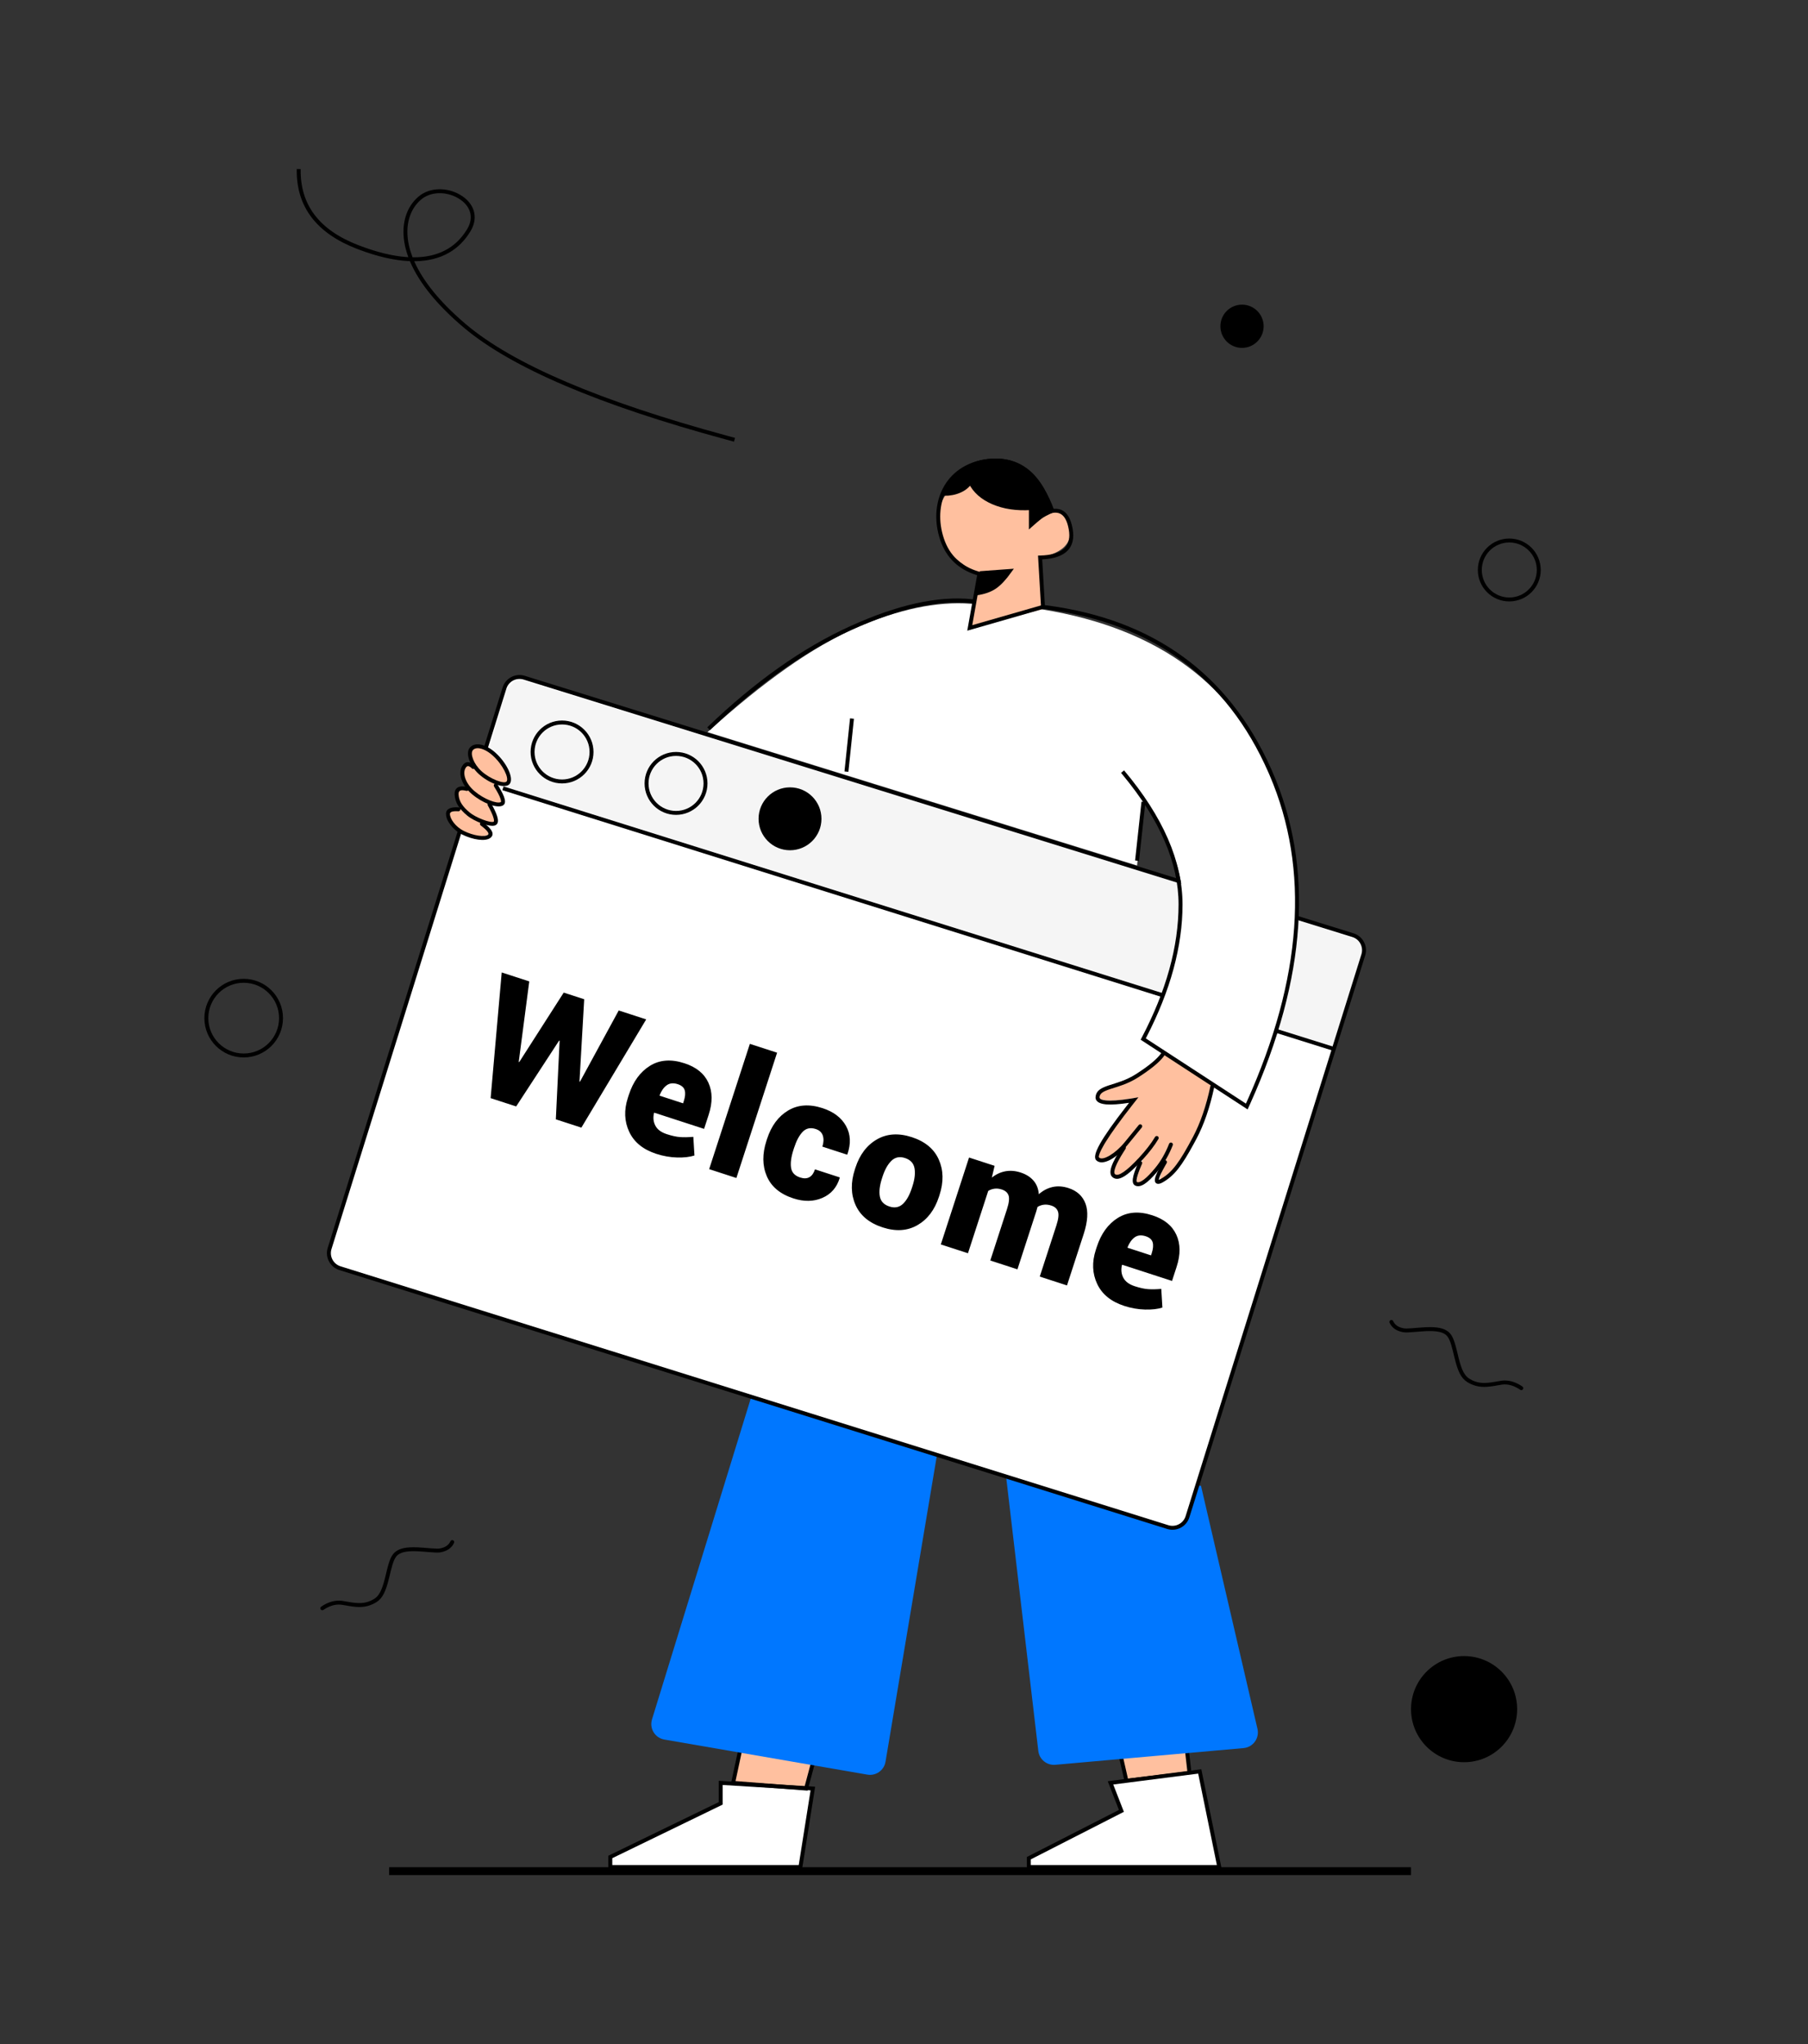 <?xml version="1.0" encoding="UTF-8"?>
<svg width="460px" height="520px" viewBox="0 0 460 520" version="1.1" xmlns="http://www.w3.org/2000/svg"
>
  <rect x="0" y="0" width="460" height="520" fill="#333333" stroke="none"/>
  <title>编组</title>
  <g id="用户端新" stroke="none" stroke-width="1" fill="none" fill-rule="evenodd">
    <g id="1.00" transform="translate(-180, -190)">
      <g id="编组" transform="translate(180, 190)">
        <rect id="矩形" fill="#D8D8D8" opacity="0" x="0" y="0" width="460" height="520"></rect>
        <polygon id="路径-21" fill="#FFC09F"
          points="205.085 454.999 186.528 453.555 188.508 444.314 207.414 446.311"></polygon>
        <polygon id="路径-23" fill="#FFFFFF"
          points="183.365 453.555 206.81 454.999 203.647 474.964 155.28 474.964 155.28 472.401 183.365 458.764"></polygon>
        <polygon id="路径-25" fill="#FFC09F"
          points="302.648 451.085 286.59 453.018 283.84 440.969 301.153 438.037"></polygon>
        <path
          d="M208.048,445.876 L188.113,443.769 L185.919,454.009 L205.461,455.53 L208.048,445.876 Z M188.902,444.858 L206.778,446.746 L204.71,454.468 L187.136,453.1 L188.902,444.858 Z"
          id="路径-21" fill="#000000" fill-rule="nonzero"></path>
        <path
          d="M303.201,451.522 L301.59,437.456 L283.235,440.564 L286.203,453.568 L303.201,451.522 Z M300.716,438.618 L302.093,450.647 L286.977,452.467 L284.445,441.373 L300.716,438.618 Z"
          id="路径-25" fill="#000000" fill-rule="nonzero"></path>
        <polygon id="路径-26" fill="#FFFFFF"
          points="282.539 453.555 305.247 450.645 310.218 474.964 261.76 474.964 261.76 472.714 285.313 460.678"></polygon>
        <path
          d="M182.865,453.023 L182.864,458.451 L154.78,472.088 L154.78,475.464 L204.074,475.464 L207.39,454.534 L182.865,453.023 Z M183.864,454.086 L206.229,455.463 L203.22,474.463 L155.78,474.463 L155.78,472.713 L183.865,459.077 L183.864,454.086 Z"
          id="路径-23" fill="#000000" fill-rule="nonzero"></path>
        <path
          d="M310.831,475.464 L305.644,450.09 L281.841,453.14 L284.682,460.438 L261.26,472.408 L261.26,475.464 L310.831,475.464 Z M304.849,451.199 L309.605,474.463 L262.259,474.463 L262.259,473.02 L285.943,460.918 L283.237,453.969 L304.849,451.199 Z"
          id="路径-26" fill="#000000" fill-rule="nonzero"></path>
        <path
          d="M305.564,377.995 L319.93,439.816 C320.431,441.967 319.092,444.117 316.94,444.617 C316.758,444.66 316.574,444.689 316.388,444.705 L268.5,448.955 C266.344,449.146 264.427,447.587 264.174,445.437 L255.811,374.249 L255.811,374.249 L305.564,377.995 Z"
          id="路径-18" fill="#0077FF"></path>
        <path
          d="M238.797,367.694 L225.298,448.176 C224.933,450.355 222.87,451.825 220.692,451.459 C220.685,451.458 220.679,451.457 220.672,451.456 L169.025,442.533 C166.848,442.157 165.388,440.088 165.764,437.911 C165.793,437.743 165.833,437.578 165.883,437.415 L192.814,349.911 L192.814,349.911 L238.797,367.694 Z"
          id="路径-20" fill="#0077FF"></path>
        <path
          d="M305.967,377.524 L255.244,373.705 L263.678,445.496 C263.962,447.915 266.119,449.668 268.545,449.453 L316.432,445.204 C316.641,445.185 316.849,445.152 317.053,445.104 C319.474,444.542 320.98,442.123 320.417,439.702 L305.967,377.524 Z M256.378,374.793 L305.159,378.465 L319.443,439.929 C319.881,441.812 318.709,443.693 316.827,444.13 C316.668,444.167 316.506,444.193 316.344,444.207 L268.456,448.457 C266.569,448.624 264.892,447.26 264.671,445.379 L256.378,374.793 Z"
          id="路径-18" fill-rule="nonzero"></path>
        <path
          d="M239.357,367.375 L192.494,349.251 L165.405,437.268 C165.348,437.451 165.304,437.637 165.271,437.826 C164.848,440.275 166.491,442.603 168.94,443.026 L220.609,451.952 C223.06,452.363 225.38,450.71 225.791,448.259 L239.357,367.375 Z M193.133,350.57 L238.236,368.013 L224.805,448.093 C224.496,449.936 222.799,451.199 220.965,450.993 L220.758,450.963 L169.11,442.041 C167.205,441.712 165.928,439.901 166.257,437.996 C166.282,437.849 166.317,437.705 166.36,437.562 L193.133,350.57 Z"
          id="路径-20" fill-rule="nonzero"></path>
        <rect id="矩形" stroke="#000000" fill="#979797" x="99.5" y="475.509" width="259" height="1"></rect>
        <path
          d="M300.055,224.184 L133.364,172.402 C131.257,171.747 129.017,172.924 128.359,175.03 C126.249,181.792 124.667,186.863 123.611,190.243 M123.611,190.243 C118.028,208.132 100.294,264.953 83.861,317.605 C83.205,319.714 84.38,321.956 86.487,322.618 L297.111,388.483 C299.219,389.141 301.463,387.967 302.123,385.859 L346.855,242.92 C347.515,240.811 346.341,238.567 344.232,237.908 L300.055,224.184"
          id="形状" fill="#FFFFFF"></path>
        <path
          d="M133.216,172.88 C131.372,172.307 129.412,173.336 128.837,175.179 L84.338,317.754 C83.784,319.538 84.726,321.431 86.455,322.078 L86.636,322.14 L297.26,388.006 C299.043,388.563 300.937,387.621 301.584,385.892 L301.646,385.71 L346.378,242.77 C346.936,240.987 345.995,239.093 344.266,238.447 L344.084,238.385 L133.216,172.88 Z M133.303,171.865 L133.513,171.925 L344.382,237.431 C346.684,238.151 347.996,240.55 347.393,242.859 L347.332,243.069 L302.6,386.009 C301.879,388.31 299.48,389.622 297.171,389.02 L296.962,388.96 L86.337,323.095 C83.967,322.351 82.646,319.829 83.384,317.456 L127.882,174.881 C128.6,172.581 130.995,171.267 133.303,171.865 Z"
          id="形状" fill="#000000" fill-rule="nonzero"></path>
        <path
          d="M132.762,173.009 C272.846,215.857 343.687,237.938 345.284,239.252 C346.881,240.567 347.214,241.889 346.284,243.219 L339.07,266.383 L122,199.12 L128.838,175.346 L131.223,173.009 L132.762,173.009 Z"
          id="路径-22" fill="#000000" opacity="0.04"></path>
        <polygon id="路径-27" fill="#000000" fill-rule="nonzero"
          points="128.118 200.067 339.219 266.273 338.92 267.227 127.819 201.022"></polygon>
        <path
          d="M132.558,306.754 L137.778,287.44 L137.907,287.44 L143.171,306.754 L150.003,306.754 L157.179,275.473 L149.831,275.473 L146.05,295.754 L145.921,295.754 L140.593,275.473 L135.114,275.473 L129.808,295.797 L129.679,295.776 L125.897,275.473 L118.528,275.473 L125.726,306.754 L132.558,306.754 Z M170.188,307.206 C172.05,307.206 173.827,306.955 175.517,306.454 C177.207,305.952 178.553,305.336 179.556,304.606 L179.556,304.606 L177.815,300.18 C176.627,300.681 175.57,301.047 174.646,301.276 C173.723,301.505 172.566,301.62 171.177,301.62 C169.702,301.62 168.57,301.244 167.782,300.492 C166.994,299.74 166.543,298.755 166.429,297.538 L166.429,297.538 L166.472,297.409 L179.792,297.409 L179.792,293.606 C179.792,290.34 178.929,287.769 177.203,285.893 C175.477,284.017 173.046,283.078 169.909,283.078 C166.343,283.064 163.618,284.174 161.734,286.409 C159.851,288.643 158.909,291.536 158.909,295.088 L158.909,295.088 L158.909,295.905 C158.909,299.17 159.908,301.87 161.906,304.004 C163.904,306.138 166.665,307.206 170.188,307.206 Z M172.702,292.875 L166.429,292.875 L166.386,292.768 C166.472,291.508 166.79,290.509 167.342,289.771 C167.893,289.033 168.749,288.665 169.909,288.665 C170.926,288.665 171.646,288.972 172.068,289.588 C172.491,290.204 172.702,291.114 172.702,292.317 L172.702,292.317 L172.702,292.875 Z M191.47,306.754 L191.47,273.239 L184.187,273.239 L184.187,306.754 L191.47,306.754 Z M206.864,307.206 C209.7,307.206 212.024,306.407 213.836,304.81 C215.648,303.213 216.525,301.147 216.468,298.612 L216.468,298.612 L216.425,298.483 L209.808,298.483 C209.808,299.5 209.564,300.277 209.077,300.814 C208.59,301.351 207.853,301.62 206.864,301.62 C205.432,301.62 204.44,301.068 203.889,299.965 C203.337,298.862 203.062,297.337 203.062,295.389 L203.062,295.389 L203.062,294.895 C203.062,292.99 203.337,291.475 203.889,290.351 C204.44,289.227 205.418,288.665 206.821,288.665 C207.81,288.665 208.554,289.012 209.056,289.707 C209.557,290.401 209.808,291.3 209.808,292.403 L209.808,292.403 L216.425,292.403 L216.468,292.274 C216.525,289.424 215.669,287.179 213.9,285.539 C212.132,283.899 209.772,283.079 206.821,283.079 C203.298,283.079 200.584,284.174 198.679,286.366 C196.774,288.557 195.821,291.4 195.821,294.895 L195.821,294.895 L195.821,295.389 C195.821,298.898 196.777,301.745 198.689,303.929 C200.602,306.113 203.327,307.206 206.864,307.206 Z M230.745,307.206 C234.269,307.206 237.019,306.11 238.995,303.918 C240.972,301.727 241.96,298.877 241.96,295.368 L241.96,295.368 L241.96,294.916 C241.96,291.422 240.972,288.575 238.995,286.376 C237.019,284.178 234.254,283.079 230.702,283.079 C227.164,283.079 224.407,284.178 222.431,286.376 C220.454,288.575 219.466,291.422 219.466,294.916 L219.466,294.916 L219.466,295.368 C219.466,298.877 220.454,301.727 222.431,303.918 C224.407,306.11 227.179,307.206 230.745,307.206 Z M230.745,301.62 C229.284,301.62 228.249,301.065 227.641,299.955 C227.032,298.845 226.728,297.316 226.728,295.368 L226.728,295.368 L226.728,294.916 C226.728,293.04 227.032,291.529 227.641,290.383 C228.249,289.237 229.27,288.665 230.702,288.665 C232.149,288.665 233.18,289.234 233.796,290.373 C234.412,291.511 234.72,293.026 234.72,294.916 L234.72,294.916 L234.72,295.368 C234.72,297.301 234.412,298.827 233.796,299.944 C233.18,301.061 232.163,301.62 230.745,301.62 Z M253.423,306.754 L253.423,290.082 C253.795,289.638 254.25,289.291 254.787,289.04 C255.324,288.79 255.922,288.665 256.581,288.665 C257.541,288.665 258.25,288.972 258.708,289.588 C259.166,290.204 259.396,291.35 259.396,293.026 L259.396,293.026 L259.396,306.754 L266.657,306.754 L266.657,291.243 C266.657,291.071 266.65,290.895 266.636,290.716 C266.621,290.537 266.614,290.326 266.614,290.082 C266.987,289.638 267.441,289.291 267.979,289.04 C268.516,288.79 269.135,288.665 269.837,288.665 C270.768,288.665 271.466,288.976 271.932,289.599 C272.397,290.222 272.63,291.364 272.63,293.026 L272.63,293.026 L272.63,306.754 L279.913,306.754 L279.913,293.026 C279.913,289.646 279.265,287.143 277.969,285.517 C276.673,283.891 274.893,283.079 272.63,283.079 C271.126,283.079 269.812,283.412 268.688,284.078 C267.563,284.744 266.643,285.685 265.927,286.903 C265.397,285.614 264.609,284.654 263.563,284.024 C262.518,283.394 261.272,283.079 259.825,283.079 C258.393,283.079 257.122,283.383 256.012,283.992 C254.902,284.6 253.981,285.463 253.251,286.581 L253.251,286.581 L252.993,283.508 L246.161,283.508 L246.161,306.754 L253.423,306.754 Z M295.372,307.206 C297.234,307.206 299.01,306.955 300.7,306.454 C302.39,305.952 303.737,305.336 304.739,304.606 L304.739,304.606 L302.999,300.18 C301.81,300.681 300.754,301.047 299.83,301.276 C298.906,301.505 297.75,301.62 296.36,301.62 C294.885,301.62 293.754,301.244 292.966,300.492 C292.178,299.74 291.727,298.755 291.612,297.538 L291.612,297.538 L291.655,297.409 L304.976,297.409 L304.976,293.606 C304.976,290.34 304.113,287.769 302.387,285.893 C300.661,284.017 298.229,283.078 295.093,283.078 C291.526,283.064 288.801,284.174 286.918,286.409 C285.035,288.643 284.093,291.536 284.093,295.088 L284.093,295.088 L284.093,295.905 C284.093,299.17 285.092,301.87 287.09,304.004 C289.088,306.138 291.849,307.206 295.372,307.206 Z M297.886,292.875 L291.612,292.875 L291.569,292.768 C291.655,291.508 291.974,290.509 292.525,289.771 C293.077,289.033 293.933,288.665 295.093,288.665 C296.11,288.665 296.829,288.972 297.252,289.588 C297.674,290.204 297.886,291.114 297.886,292.317 L297.886,292.317 L297.886,292.875 Z"
          id="Welcome" fill="#000000" fill-rule="nonzero"
          transform="translate(211.752, 290.222) rotate(18) translate(-211.752, -290.222) "></path>
        <path
          d="M143,183.299 C147.418,183.299 151,186.88 151,191.299 C151,195.717 147.418,199.299 143,199.299 C138.582,199.299 135,195.717 135,191.299 C135,186.88 138.582,183.299 143,183.299 Z M143,184.299 C139.134,184.299 136,187.433 136,191.299 C136,195.165 139.134,198.299 143,198.299 C146.866,198.299 150,195.165 150,191.299 C150,187.433 146.866,184.299 143,184.299 Z"
          id="椭圆形" fill="#000000" fill-rule="nonzero"></path>
        <path
          d="M172,191.299 C176.418,191.299 180,194.88 180,199.299 C180,203.717 176.418,207.299 172,207.299 C167.582,207.299 164,203.717 164,199.299 C164,194.88 167.582,191.299 172,191.299 Z M172,192.299 C168.134,192.299 165,195.433 165,199.299 C165,203.165 168.134,206.299 172,206.299 C175.866,206.299 179,203.165 179,199.299 C179,195.433 175.866,192.299 172,192.299 Z"
          id="椭圆形" fill="#000000" fill-rule="nonzero"></path>
        <circle id="椭圆形" fill="#000000" cx="201" cy="208.299" r="8"></circle>
        <path
          d="M296.649,267.383 L309.178,275.049 C308.177,280.323 306.64,285.055 304.567,289.246 C301.457,295.532 296.938,299.779 295.608,300.374 C294.721,300.77 295.068,299.134 296.649,295.466 C292.759,299.47 290.408,301.442 289.597,301.382 C288.785,301.322 289.241,298.973 290.965,294.335 C286.907,297.813 284.499,299.352 283.74,298.952 C282.981,298.552 283.567,296.379 285.497,292.432 C282.084,294.925 280.013,295.691 279.282,294.73 C278.551,293.769 281.686,288.627 288.688,279.306 C282.514,280.405 279.427,280.184 279.427,278.644 C279.427,276.333 284.447,276.718 288.688,273.945 C291.515,272.096 294.169,269.909 296.649,267.383 Z"
          id="路径-22" fill="#FFC09F"></path>
        <path
          d="M180,186.254 C194.316,173.318 206.892,164.481 217.729,159.742 C228.566,155.003 238.311,152.953 246.962,153.591 L265.151,155.032 C295.094,159.887 314.772,174.642 324.186,199.299 C333.599,223.955 331.202,251.106 316.993,280.753 L290.92,264.299 C297.677,251.123 301.055,240.008 301.055,230.953 C301.055,221.898 297.677,212.911 290.92,203.993 L289.295,220.19 L180,186.254 Z"
          id="形状结合" fill="#FFFFFF"></path>
        <path
          d="M246.734,159.742 L249.184,145.975 C241.593,142.353 238.13,137.335 238.797,130.919 C239.463,124.504 244.833,120.399 254.906,118.602 L267.737,129.919 C270.776,130.366 272.295,132.208 272.295,135.444 C272.295,138.681 269.739,140.806 264.628,141.822 L265.151,155.032 L246.734,159.742 Z"
          id="路径-19" fill="#FFC09F"></path>
        <path
          d="M240.119,125.644 C241.649,125.644 243.005,125.382 244.187,124.857 C245.368,124.332 246.263,123.595 246.871,122.645 C247.973,124.908 249.906,126.633 252.67,127.818 C255.435,129.004 258.638,129.482 262.279,129.253 L262.279,133.577 C263.218,132.741 264,132.081 264.628,131.595 C265.255,131.11 266.292,130.551 267.737,129.919 C264.658,121.665 260.055,117.412 253.928,117.162 C247.802,116.911 243.199,119.738 240.119,125.644 Z"
          id="路径-28" stroke="#000000" fill="#000000"></path>
        <path
          d="M249.704,145.787 L256.924,145.259 C255.544,147.179 254.266,148.537 253.089,149.332 C251.913,150.128 250.387,150.666 248.512,150.946 L249.704,145.787 Z"
          id="路径-29" stroke="#000000" fill="#000000"></path>
        <path
          d="M250.839,116.85 C258.889,115.706 264.548,119.785 267.716,128.952 L267.857,129.365 L266.907,129.681 C263.91,120.652 258.634,116.752 250.979,117.84 C241.073,119.247 237.275,128.424 240.15,137.003 C241.579,141.269 244.492,144.051 248.933,145.382 L249.317,145.493 L249.756,145.614 L247.366,159.039 L265.228,153.904 L265.504,154.865 L246.101,160.444 L248.612,146.33 L248.28,146.226 C243.861,144.8 240.866,141.945 239.33,137.689 L239.201,137.321 C236.149,128.209 240.227,118.357 250.839,116.85 Z"
          id="路径-4" fill="#000000" fill-rule="nonzero"></path>
        <path
          d="M216.34,159.287 C228.279,153.86 238.563,151.568 247.196,152.426 L247.702,152.48 L247.588,153.474 C239.055,152.496 228.775,154.732 216.754,160.197 C204.973,165.552 193.194,173.819 181.42,185.001 L180.635,185.75 L179.943,185.029 C192.056,173.393 204.188,164.811 216.34,159.287 Z"
          id="路径-6" fill="#000000" fill-rule="nonzero"></path>
        <path
          d="M120.358,194.671 C118.909,194.213 118.045,194.565 117.766,195.724 C117.486,196.884 117.899,198.409 119.002,200.299 C117.778,200.299 116.943,200.596 116.496,201.19 C116.049,201.785 116.433,203.345 117.646,205.869 C115.441,205.869 114.338,206.346 114.338,207.299 C114.338,208.728 115.109,210.187 118.266,211.83 C121.422,213.472 123.537,212.657 124.181,212.33 C124.61,212.111 124.153,210.917 122.807,208.747 C125.055,209.46 126.179,209.46 126.179,208.747 C126.179,208.034 125.513,206.536 124.181,204.252 C126.046,204.798 127.183,204.798 127.595,204.252 C128.006,203.706 127.534,202.055 126.179,199.299 C127.739,199.696 128.733,199.5 129.16,198.709 C129.801,197.523 128.519,195.063 126.179,192.703 C123.839,190.343 121.355,189.82 120.358,190.243 C119.693,190.525 119.693,192.001 120.358,194.671 Z"
          id="路径-36" fill="#FFC09F"></path>
        <path
          d="M119.507,190.237 C118.4,191.635 119.462,194.759 121.809,196.906 C124.414,199.289 128.556,200.835 129.672,199.427 C130.8,198.003 128.981,194.161 126.136,191.559 C123.507,189.154 120.716,188.712 119.507,190.237 Z M125.461,192.297 C127.955,194.579 129.557,197.961 128.888,198.806 C128.307,199.539 124.694,198.19 122.484,196.168 C120.475,194.33 119.593,191.739 120.291,190.858 C121.056,189.892 123.205,190.232 125.461,192.297 Z"
          id="路径-13" fill="#000000" fill-rule="nonzero"></path>
        <path
          d="M117.592,194.871 C118.358,193.591 119.537,193.591 120.767,194.766 C120.966,194.957 120.973,195.273 120.782,195.473 C120.592,195.673 120.275,195.68 120.076,195.489 C119.269,194.718 118.849,194.718 118.45,195.384 C117.622,196.768 118.444,199.332 120.744,201.28 C123.131,203.302 126.364,204.519 127.406,204.06 C127.495,204.02 127.528,203.804 127.349,203.235 C127.119,202.502 126.571,201.449 125.708,200.09 C125.56,199.857 125.629,199.548 125.862,199.4 C126.096,199.252 126.405,199.321 126.553,199.554 L126.875,200.071 C128.574,202.845 129.001,204.449 127.81,204.975 C126.319,205.632 122.747,204.287 120.098,202.043 C117.461,199.81 116.475,196.736 117.592,194.871 Z"
          id="路径-14" fill="#000000" fill-rule="nonzero"></path>
        <path
          d="M115.677,202.198 C115.566,200.388 116.784,199.703 118.895,200.217 C119.163,200.282 119.327,200.553 119.262,200.821 C119.197,201.089 118.926,201.254 118.658,201.189 C117.128,200.816 116.612,201.107 116.675,202.136 C116.78,203.839 117.696,205.199 119.488,206.692 C121.038,207.984 124.759,209.424 125.599,209.044 C125.696,209 125.74,208.751 125.584,208.149 C125.387,207.39 124.895,206.297 124.108,204.886 C123.974,204.645 124.06,204.341 124.302,204.206 C124.543,204.072 124.847,204.158 124.982,204.399 L125.282,204.949 C126.812,207.802 127.16,209.435 126.011,209.955 C124.714,210.542 120.664,208.975 118.847,207.46 C116.865,205.808 115.802,204.231 115.677,202.198 Z"
          id="路径-15" fill="#000000" fill-rule="nonzero"></path>
        <path
          d="M113.474,207.056 C113.474,205.774 114.646,205.262 116.677,205.388 C116.953,205.406 117.162,205.643 117.145,205.918 C117.128,206.194 116.891,206.404 116.615,206.386 C115.083,206.291 114.474,206.558 114.474,207.056 C114.474,208.361 115.956,210.366 117.989,211.383 C120.409,212.592 123.312,213.039 124.169,212.348 C124.521,212.065 124.069,211.306 122.313,209.998 C122.091,209.833 122.046,209.52 122.21,209.299 C122.375,209.077 122.689,209.031 122.91,209.196 C125.152,210.866 125.948,212.2 124.797,213.127 C123.53,214.147 120.284,213.647 117.542,212.277 C115.195,211.103 113.474,208.776 113.474,207.056 Z"
          id="路径-16" fill="#000000" fill-rule="nonzero"></path>
        <path d="" id="路径-17" stroke="#979797"></path>
        <polygon id="路径-7" fill="#000000" fill-rule="nonzero"
          points="290.423 203.939 291.417 204.047 289.792 219.012 288.798 218.904"></polygon>
        <polygon id="路径-8" fill="#000000" fill-rule="nonzero"
          points="216.268 182.747 217.262 182.851 215.85 196.351 214.855 196.247"></polygon>
        <path
          d="M264.373,130.83 C268.978,128.108 271.957,129.356 272.89,134.426 C273.789,139.307 271.165,141.974 265.294,142.296 L265.156,142.302 L265.841,153.941 L266.262,153.995 C293.468,157.571 312.5,171.371 323.302,195.36 L323.63,196.097 C334.363,220.52 332.512,248.741 318.104,280.731 L317.663,281.702 L317.422,282.23 L290.207,264.498 L290.419,264.095 C296.713,252.143 299.856,240.807 299.856,230.084 C299.856,219.58 295.145,208.616 285.699,197.192 L285.223,196.62 L285.989,195.977 C295.892,207.774 300.856,219.144 300.856,230.084 C300.856,240.753 297.801,251.994 291.698,263.806 L291.514,264.157 L316.993,280.756 L317.191,280.323 C331.347,248.893 333.285,221.206 323.032,197.233 L322.714,196.5 C312.114,172.38 293.272,158.553 266.13,154.986 L264.891,154.83 L264.098,141.335 L264.615,141.322 C270.385,141.179 272.714,138.99 271.907,134.607 C271.118,130.32 268.984,129.351 265.108,131.56 L264.882,131.691 L264.373,130.83 Z"
          id="路径-5" fill="#000000" fill-rule="nonzero"></path>
        <path
          d="M295.383,268.007 C295.544,267.783 295.857,267.731 296.081,267.893 C296.305,268.054 296.356,268.366 296.195,268.59 C295.076,270.148 292.869,271.973 289.565,274.089 C288.348,274.868 287.088,275.47 285.661,275.999 C285.215,276.164 284.773,276.315 284.246,276.486 L282.525,277.033 L282.399,277.074 C280.616,277.668 279.923,278.145 279.752,278.982 C279.65,279.481 280.066,279.799 281.344,279.935 C282.685,280.077 284.746,279.935 287.512,279.503 L288.363,279.365 L289.643,279.15 L288.096,281.113 C284.944,285.14 282.662,288.304 281.252,290.599 L280.969,291.068 C279.804,293.041 279.404,294.245 279.616,294.459 C280.564,295.412 283.82,293.409 286.057,290.684 L288.297,287.949 C288.781,287.357 289.255,286.775 289.72,286.204 C289.894,285.99 290.209,285.957 290.423,286.132 C290.638,286.306 290.67,286.621 290.496,286.835 L287.591,290.39 L286.83,291.318 C284.219,294.499 280.514,296.779 278.908,295.164 C277.702,293.953 280.184,289.68 286.494,281.541 L287.263,280.553 L287.235,280.557 C284.742,280.929 282.82,281.061 281.46,280.95 L281.238,280.929 C279.455,280.739 278.518,280.024 278.772,278.781 C279.028,277.529 279.907,276.88 281.827,276.213 L282.348,276.039 L283.615,275.638 C284.281,275.426 284.795,275.253 285.314,275.061 C286.677,274.556 287.874,273.984 289.026,273.246 C292.232,271.193 294.354,269.439 295.383,268.007 Z"
          id="路径-9" fill="#000000" fill-rule="nonzero"></path>
        <path
          d="M293.871,289.241 C294.011,289.003 294.318,288.924 294.556,289.065 C294.793,289.205 294.872,289.512 294.731,289.75 C293.797,291.331 292.506,293.026 290.86,294.837 L290.474,295.257 C286.871,299.132 284.491,300.768 283.011,299.432 C281.853,298.387 282.769,295.899 285.529,291.723 C285.681,291.493 285.991,291.429 286.222,291.582 C286.452,291.734 286.515,292.044 286.363,292.274 L285.972,292.875 C283.843,296.198 283.144,298.205 283.681,298.69 C284.474,299.406 286.626,297.927 289.742,294.576 C291.527,292.655 292.904,290.876 293.871,289.241 Z"
          id="路径-10" fill="#000000" fill-rule="nonzero"></path>
        <path
          d="M297.448,290.975 C297.549,290.718 297.839,290.591 298.096,290.692 C298.353,290.793 298.48,291.083 298.379,291.34 C297.416,293.8 296.186,295.94 294.687,297.759 L294.237,298.297 C291.948,300.977 290.266,302.153 288.94,301.652 C287.696,301.181 288.057,299.24 289.651,295.652 C289.763,295.399 290.058,295.285 290.311,295.398 C290.563,295.51 290.677,295.805 290.565,296.057 L290.326,296.607 C289.23,299.182 288.988,300.601 289.294,300.717 C290.099,301.021 291.694,299.819 293.915,297.123 C295.344,295.388 296.522,293.34 297.448,290.975 Z"
          id="路径-11" fill="#000000" fill-rule="nonzero"></path>
        <path
          d="M308.557,275.891 C308.827,275.948 309,276.214 308.943,276.484 C307.85,281.657 306.334,286.073 304.393,289.73 L303.721,290.98 C300.678,296.584 298.83,298.991 296.046,300.658 C295.418,301.034 294.945,301.211 294.556,301.162 C293.978,301.089 293.752,300.603 293.835,299.979 C293.949,299.123 294.656,297.615 295.969,295.38 C296.109,295.142 296.416,295.062 296.654,295.202 C296.892,295.342 296.971,295.648 296.832,295.886 L296.507,296.446 C295.523,298.166 294.966,299.371 294.842,300.014 L294.82,300.146 L294.846,300.139 C294.948,300.106 295.087,300.045 295.256,299.956 L295.532,299.8 C298.307,298.139 300.137,295.61 303.509,289.261 C305.404,285.692 306.89,281.364 307.964,276.277 C308.015,276.037 308.23,275.874 308.467,275.881 L308.557,275.891 Z"
          id="路径-12" fill="#000000" fill-rule="nonzero"></path>
        <path
          d="M384,137 C388.418,137 392,140.582 392,145 C392,149.418 388.418,153 384,153 C379.582,153 376,149.418 376,145 C376,140.582 379.582,137 384,137 Z M384,138 C380.134,138 377,141.134 377,145 C377,148.866 380.134,152 384,152 C387.866,152 391,148.866 391,145 C391,141.134 387.866,138 384,138 Z"
          id="椭圆形" fill="#000000" fill-rule="nonzero"></path>
        <path
          d="M62,249.009 C67.523,249.009 72,253.486 72,259.009 C72,264.532 67.523,269.009 62,269.009 C56.477,269.009 52,264.532 52,259.009 C52,253.486 56.477,249.009 62,249.009 Z M62,250.009 C57.029,250.009 53,254.038 53,259.009 C53,263.98 57.029,268.009 62,268.009 C66.971,268.009 71,263.98 71,259.009 C71,254.038 66.971,250.009 62,250.009 Z"
          id="椭圆形" fill="#000000" fill-rule="nonzero"></path>
        <circle id="椭圆形" stroke="#000000" fill="#000000" cx="316" cy="83" r="5"></circle>
        <circle id="椭圆形" fill="#000000" cx="372.5" cy="434.799" r="13.5"></circle>
        <path
          d="M75.5,43 L76.5,43.018 C76.337,52.096 81.199,58.524 91.179,62.372 C95.732,64.126 99.774,65.116 103.315,65.385 L103.89,65.422 L103.825,65.247 C103.554,64.493 103.329,63.748 103.151,63.012 L103.066,62.645 C101.875,57.281 103.292,52.672 106.532,49.969 C109.327,47.637 113.678,47.59 117.037,49.537 C120.573,51.588 121.874,55.172 119.747,58.748 C116.84,63.636 112.207,66.288 105.88,66.447 L105.385,66.453 L105.529,66.775 C107.735,71.6 111.889,76.782 118.106,82.116 L118.588,82.527 C130.564,92.644 152.714,102.095 185.018,110.856 L187.009,111.392 L186.751,112.358 L184.753,111.82 C152.32,103.024 130.056,93.523 117.943,83.291 C111.174,77.572 106.708,71.986 104.43,66.764 L104.288,66.435 L103.999,66.423 C100.289,66.242 96.053,65.278 91.297,63.486 L90.82,63.305 C80.619,59.372 75.481,52.721 75.496,43.418 L75.5,43 Z M116.536,50.403 C113.517,48.652 109.62,48.695 107.172,50.737 C104.23,53.193 102.93,57.419 104.042,62.428 C104.251,63.369 104.541,64.327 104.911,65.301 L104.973,65.459 L105.227,65.461 C111.423,65.471 115.909,63.053 118.73,58.497 L118.888,58.237 C120.706,55.179 119.623,52.192 116.536,50.403 Z"
          id="路径-30" fill="#000000" fill-rule="nonzero"></path>
        <path
          d="M114.606,392.09 C114.721,391.839 115.017,391.729 115.268,391.844 C115.519,391.959 115.63,392.256 115.515,392.507 C114.938,393.764 113.821,394.558 112.217,394.88 L112.042,394.911 C111.461,395.006 110.846,394.988 109.206,394.855 L107.835,394.741 C107.23,394.692 106.78,394.662 106.313,394.641 C103.881,394.53 102.241,394.773 101.272,395.517 C100.486,396.121 100.028,397.21 99.412,399.681 L99.018,401.317 C98.173,404.791 97.383,406.559 95.761,407.584 C95.482,407.76 95.199,407.915 94.91,408.052 C93.043,408.933 91.36,408.987 88.769,408.555 L87.344,408.308 C86.777,408.213 86.575,408.195 86.287,408.192 L86.219,408.192 C84.927,408.192 83.617,408.642 82.282,409.554 C82.054,409.71 81.743,409.652 81.587,409.424 C81.431,409.196 81.49,408.885 81.718,408.729 C83.211,407.708 84.713,407.192 86.219,407.192 L86.45,407.195 C86.813,407.205 87.118,407.25 88.137,407.43 L88.584,407.509 C91.194,407.972 92.768,407.957 94.483,407.147 C94.735,407.028 94.983,406.892 95.226,406.738 C96.452,405.964 97.158,404.527 97.88,401.746 L98.447,399.418 C99.121,396.712 99.63,395.518 100.663,394.724 C101.822,393.834 103.539,393.547 106.002,393.628 L106.359,393.642 C106.838,393.664 107.298,393.694 107.912,393.744 L109.879,393.904 C111.097,393.994 111.572,393.989 112.021,393.899 C113.328,393.637 114.172,393.037 114.606,392.09 Z"
          id="路径-31" fill="#000000" fill-rule="nonzero"></path>
        <path
          d="M386.606,336.09 C386.721,335.839 387.017,335.729 387.268,335.844 C387.519,335.959 387.63,336.256 387.515,336.507 C386.938,337.764 385.821,338.558 384.217,338.88 L384.042,338.911 C383.461,339.006 382.846,338.988 381.206,338.855 L379.835,338.741 C379.23,338.692 378.78,338.662 378.313,338.641 C375.881,338.53 374.241,338.773 373.272,339.517 C372.486,340.121 372.028,341.21 371.412,343.681 L371.018,345.317 C370.173,348.791 369.383,350.559 367.761,351.584 C367.482,351.76 367.199,351.915 366.91,352.052 C365.043,352.933 363.36,352.987 360.769,352.555 L359.344,352.308 C358.777,352.213 358.575,352.195 358.287,352.192 L358.219,352.192 C356.927,352.192 355.617,352.642 354.282,353.554 C354.054,353.71 353.743,353.652 353.587,353.424 C353.431,353.196 353.49,352.885 353.718,352.729 C355.211,351.708 356.713,351.192 358.219,351.192 L358.45,351.195 C358.813,351.205 359.118,351.25 360.137,351.43 L360.584,351.509 C363.194,351.972 364.768,351.957 366.483,351.147 C366.735,351.028 366.983,350.892 367.226,350.738 C368.452,349.964 369.158,348.527 369.88,345.746 L370.447,343.418 C371.121,340.712 371.63,339.518 372.663,338.724 C373.822,337.834 375.539,337.547 378.002,337.628 L378.359,337.642 C378.838,337.664 379.298,337.694 379.912,337.744 L381.879,337.904 C383.097,337.994 383.572,337.989 384.021,337.899 C385.328,337.637 386.172,337.037 386.606,336.09 Z"
          id="路径-31" fill="#000000" fill-rule="nonzero"
          transform="translate(370.53, 344.72) scale(-1, 1) translate(-370.53, -344.72) "></path>
      </g>
    </g>
  </g>
</svg>

